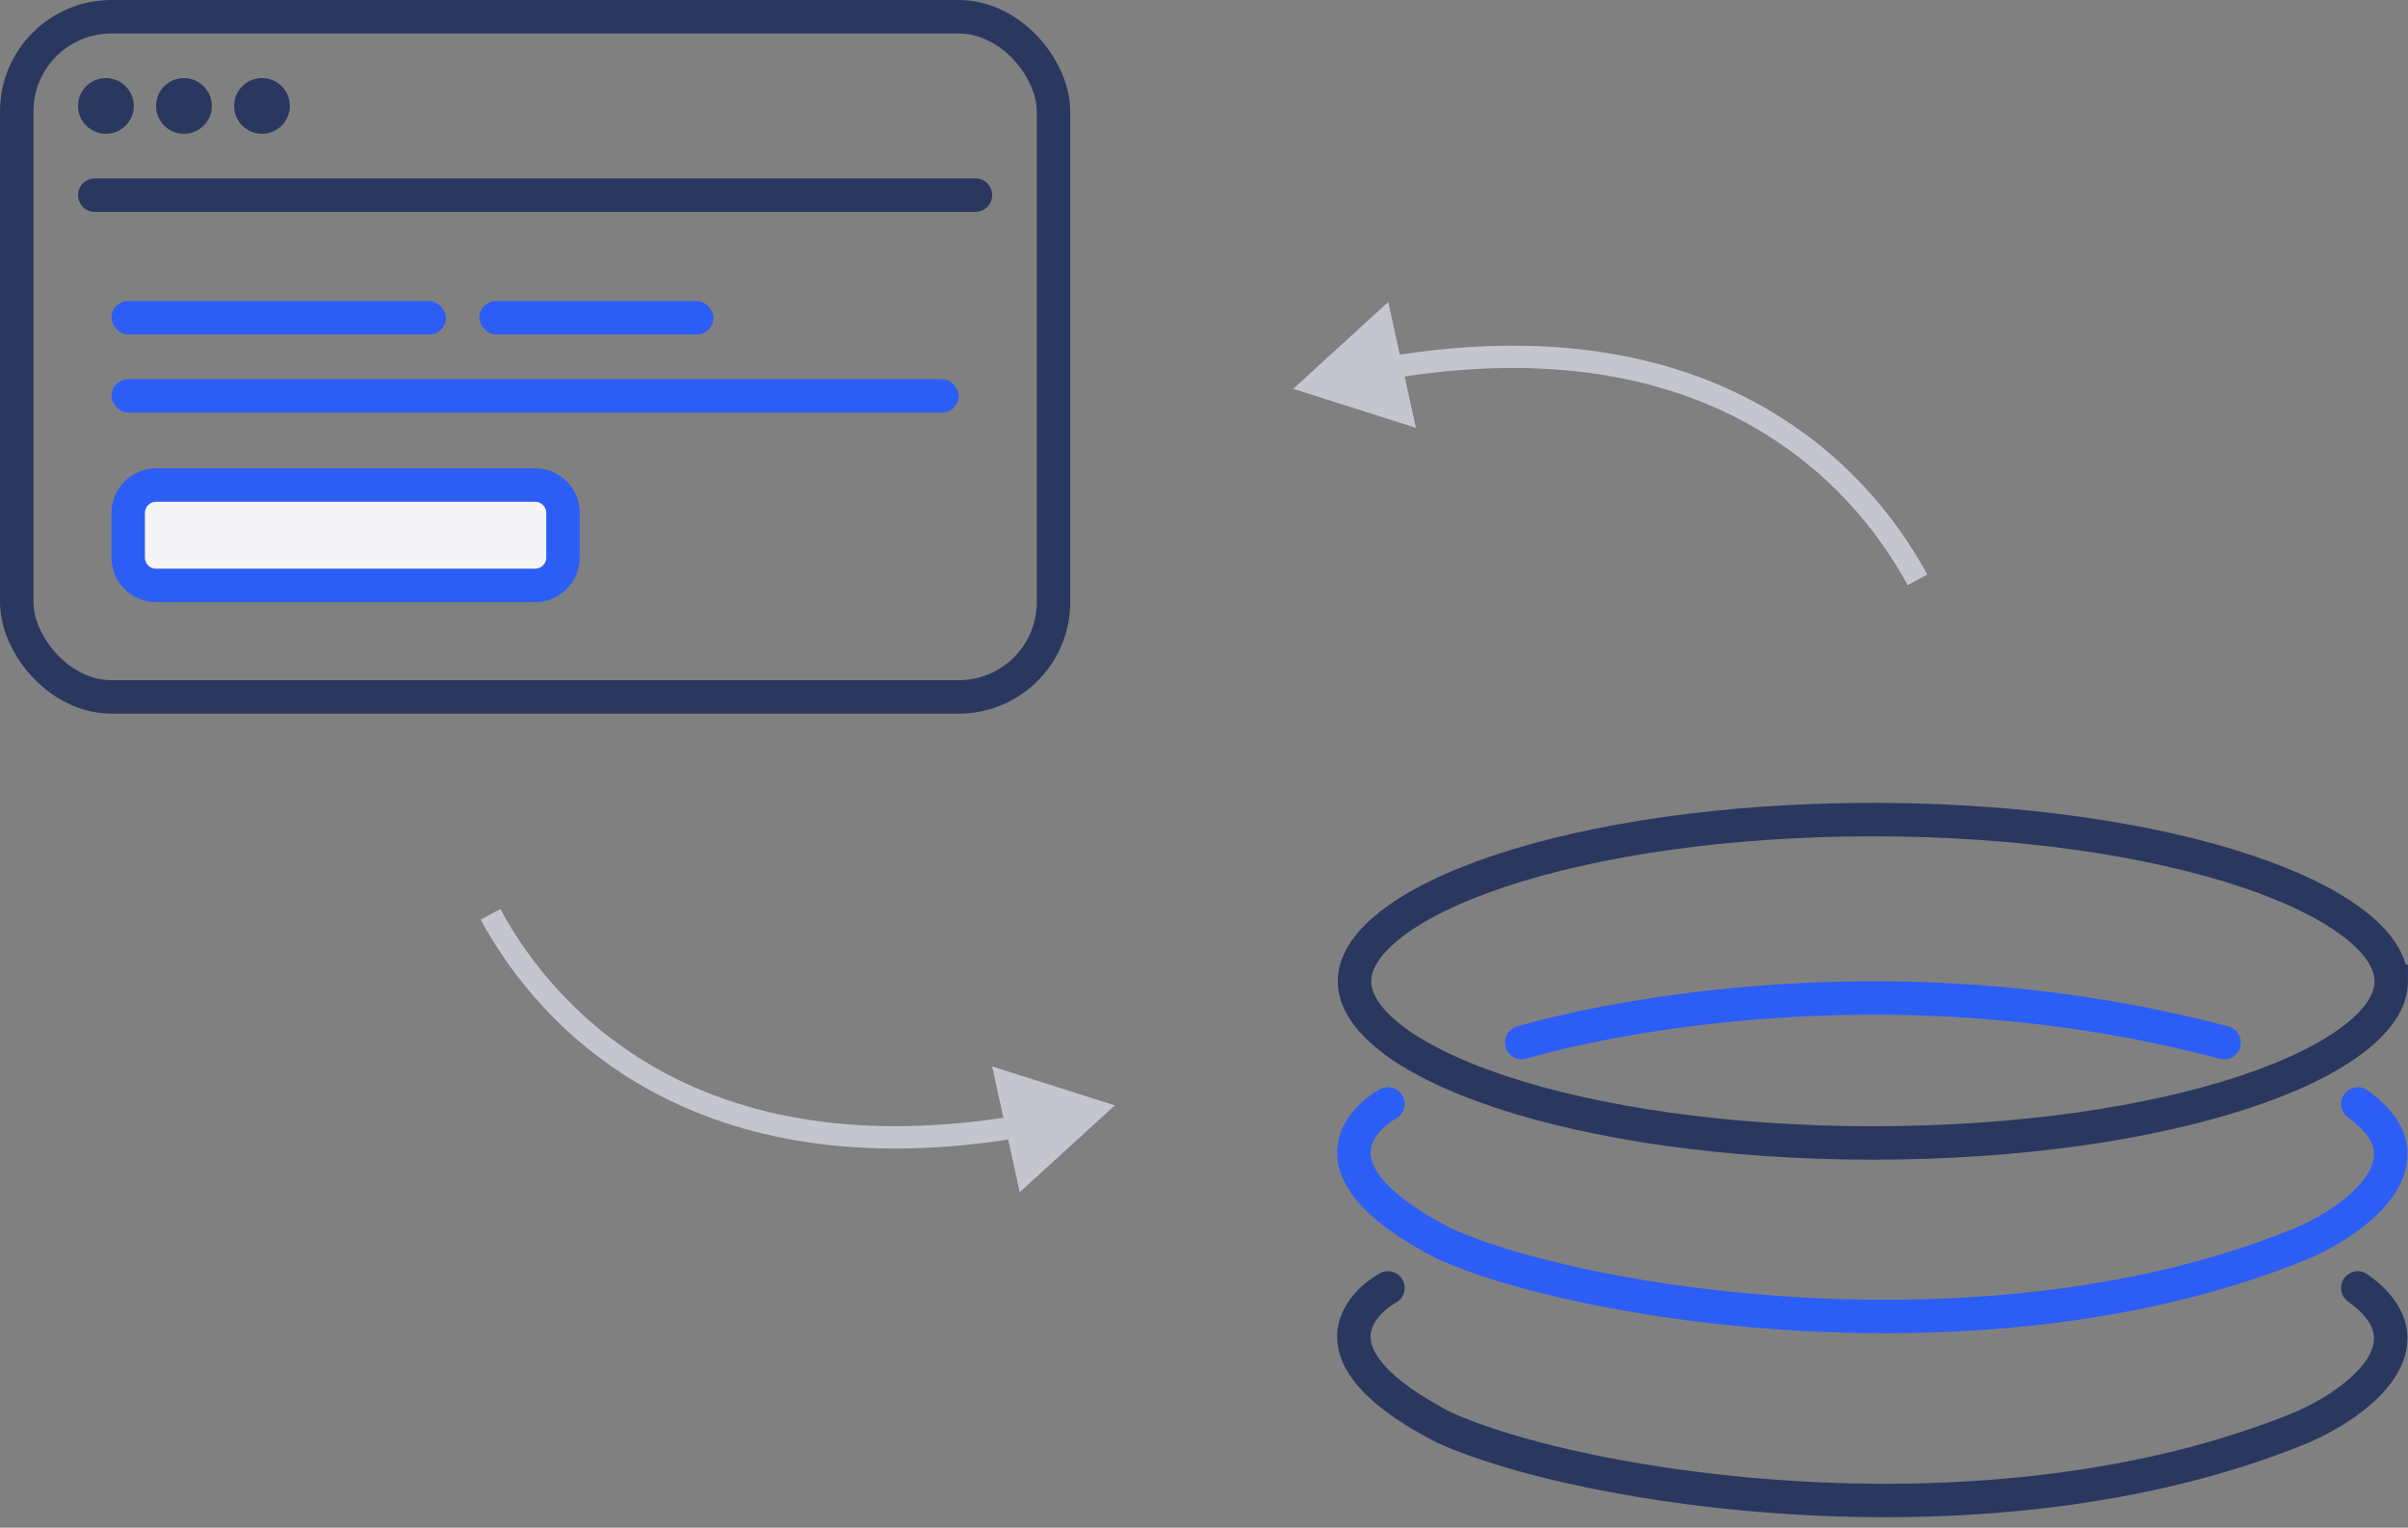 <svg xmlns="http://www.w3.org/2000/svg" fill="none" viewBox="0 0 216 137">
  <rect x="0" y="0" width="216" height="137" fill="#808080" stroke="none"/>
  <path stroke="#2A3860" stroke-linecap="round" stroke-linejoin="round" stroke-width="3" d="M124.499 115.5s-9.499 5 5 12.5c12 5.5 49 11.5 77 0 5-2.167 12-7.5 5-12.5"/>
  <path stroke="#2C5EF6" stroke-linecap="round" stroke-linejoin="round" stroke-width="3" d="M124.499 99s-9.499 5 5 12.5c12 5.5 49 11.5 77 0 5-2.167 12-7.5 5-12.5"/>
  <path stroke="#2A3860" stroke-width="3" d="M214.5 88c0 1.552-.943 3.27-3.201 5.05-2.241 1.766-5.576 3.422-9.832 4.841C192.971 100.723 181.138 102.5 168 102.5c-13.138 0-24.971-1.777-33.467-4.609-4.256-1.419-7.591-3.075-9.832-4.841-2.258-1.78-3.201-3.497-3.201-5.05 0-1.552.943-3.27 3.201-5.05 2.241-1.766 5.576-3.422 9.832-4.841C143.029 75.277 154.862 73.5 168 73.5c13.138 0 24.971 1.777 33.467 4.609 4.256 1.419 7.591 3.075 9.832 4.841 2.258 1.78 3.201 3.497 3.201 5.05z"/>
  <path stroke="#2C5EF6" stroke-linecap="round" stroke-width="3" d="M136.5 93.5s29-9 63 0"/>
  <rect width="93" height="61" x="1.5" y="1.5" stroke="#2A3860" stroke-width="3" rx="8.5"/>
  <path stroke="#2A3860" stroke-linecap="round" stroke-width="3" d="M8.5 17.5h79"/>
  <circle cx="9.5" cy="9.5" r="2.5" fill="#2A3860"/>
  <circle cx="16.5" cy="9.5" r="2.5" fill="#2A3860"/>
  <circle cx="23.5" cy="9.5" r="2.5" fill="#2A3860"/>
  <path fill="#F5F5F7" stroke="#2C5EF6" stroke-width="3" d="M11.5 46c0-1.381 1.119-2.5 2.5-2.5h34c1.381 0 2.5 1.119 2.5 2.5v4c0 1.381-1.119 2.5-2.5 2.5H14c-1.381 0-2.5-1.119-2.5-2.5v-4z"/>
  <rect width="30" height="3" x="10" y="27" fill="#2C5EF6" rx="1.5"/>
  <rect width="21" height="3" x="43" y="27" fill="#2C5EF6" rx="1.5"/>
  <rect width="76" height="3" x="10" y="34" fill="#2C5EF6" rx="1.5"/>
  <path fill="#C5C5CF" d="M100 99.13l-11.006-3.493 2.479 11.278L100 99.13zM43.121 82.476c2.747 5.071 7.57 11.168 15.357 15.395 7.799 4.234 18.494 6.551 32.896 4.176l-.325-1.974c-14.018 2.311-24.254.037-31.616-3.96-7.375-4.004-11.947-9.78-14.553-14.59l-1.759.953zM116 34.87l11.006 3.493-2.478-11.278L116 34.87zm56.879 16.653c-2.747-5.071-7.569-11.168-15.357-15.395-7.799-4.234-18.493-6.55-32.896-4.176l.326 1.973c14.018-2.311 24.253-.037 31.616 3.961 7.375 4.004 11.947 9.78 14.553 14.59l1.758-.953z"/>
</svg>
